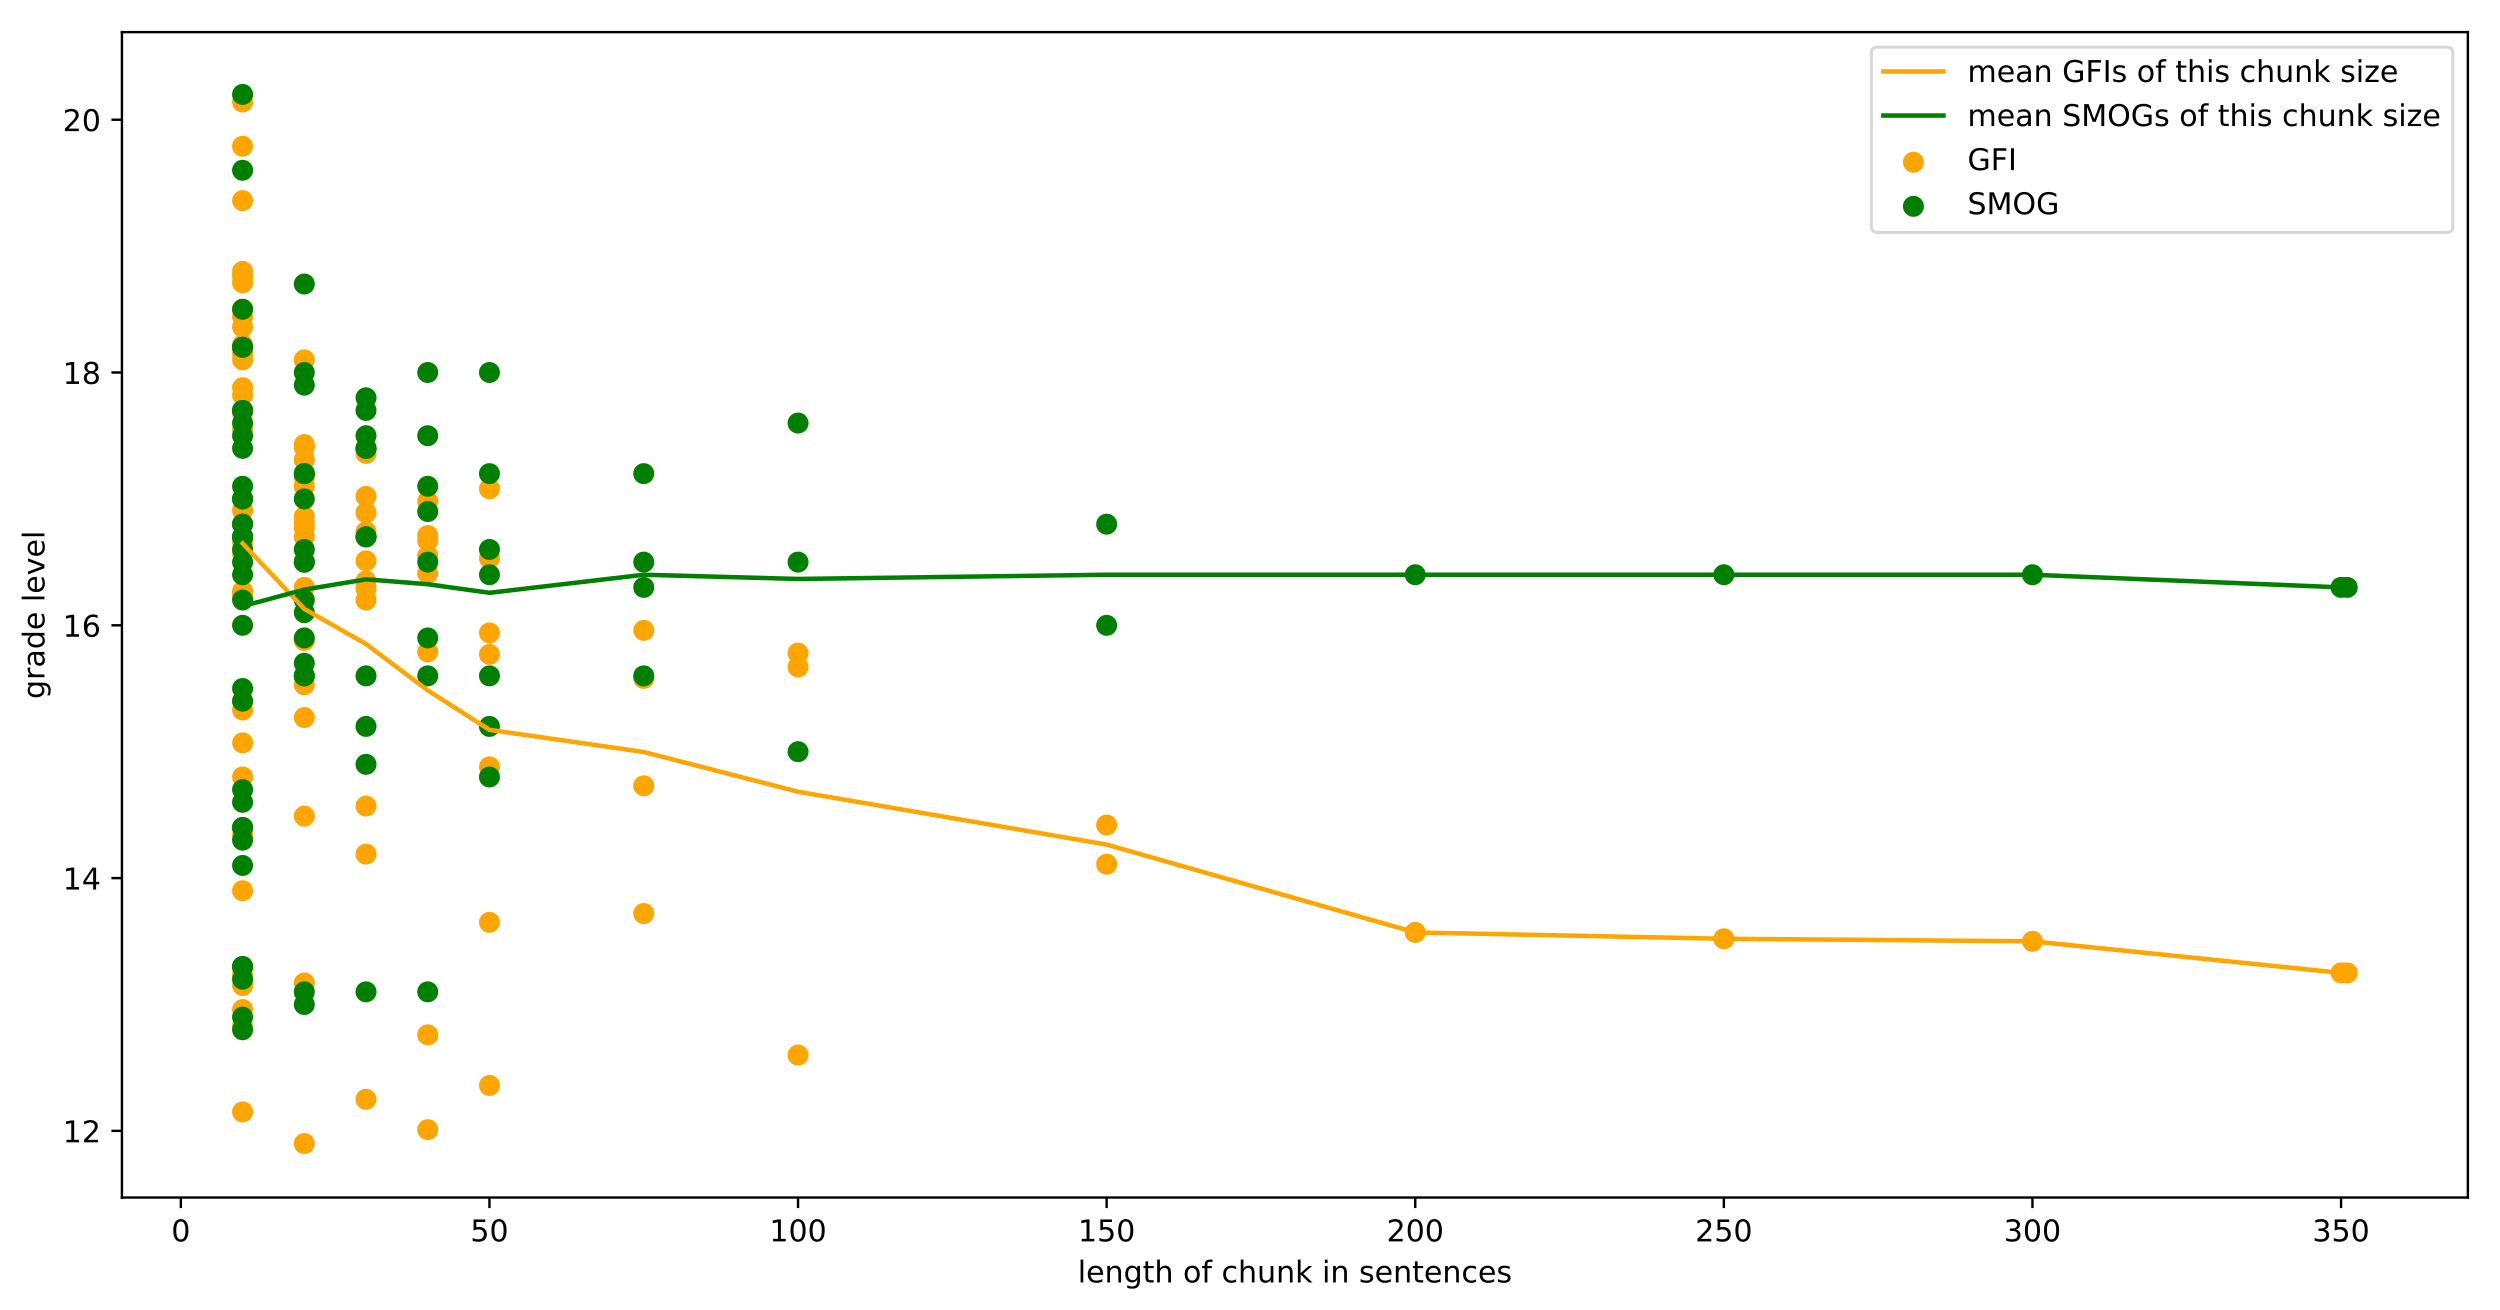 <?xml version="1.0" encoding="utf-8" standalone="no"?>
<!DOCTYPE svg PUBLIC "-//W3C//DTD SVG 1.1//EN"
  "http://www.w3.org/Graphics/SVG/1.1/DTD/svg11.dtd">
<!-- Created with matplotlib (https://matplotlib.org/) -->
<svg height="436.336pt" version="1.1" viewBox="0 0 832.503 436.336" width="832.503pt" xmlns="http://www.w3.org/2000/svg" xmlns:xlink="http://www.w3.org/1999/xlink">
 <defs>
  <style type="text/css">
*{stroke-linecap:butt;stroke-linejoin:round;}
  </style>
 </defs>
 <g id="figure_1">
  <g id="patch_1">
   <path d="M 0 436.336 
L 832.503 436.336 
L 832.503 0 
L 0 0 
z
" style="fill:#ffffff;"/>
  </g>
  <g id="axes_1">
   <g id="patch_2">
    <path d="M 40.603 398.78 
L 821.803 398.78 
L 821.803 10.7 
L 40.603 10.7 
z
" style="fill:#ffffff;"/>
   </g>
   <g id="PathCollection_1">
    <defs>
     <path d="M 0 3 
C 0.796 3 1.559 2.684 2.121 2.121 
C 2.684 1.559 3 0.796 3 0 
C 3 -0.796 2.684 -1.559 2.121 -2.121 
C 1.559 -2.684 0.796 -3 0 -3 
C -0.796 -3 -1.559 -2.684 -2.121 -2.121 
C -2.684 -1.559 -3 -0.796 -3 0 
C -3 0.796 -2.684 1.559 -2.121 2.121 
C -1.559 2.684 -0.796 3 0 3 
z
" id="m50e2c8cd8c" style="stroke:#ffa500;"/>
    </defs>
    <g clip-path="url(#p52bac47826)">
     <use style="fill:#ffa500;stroke:#ffa500;" x="781.631" xlink:href="#m50e2c8cd8c" y="323.975"/>
     <use style="fill:#ffa500;stroke:#ffa500;" x="779.576" xlink:href="#m50e2c8cd8c" y="323.975"/>
     <use style="fill:#ffa500;stroke:#ffa500;" x="676.811" xlink:href="#m50e2c8cd8c" y="313.453"/>
     <use style="fill:#ffa500;stroke:#ffa500;" x="574.046" xlink:href="#m50e2c8cd8c" y="312.611"/>
     <use style="fill:#ffa500;stroke:#ffa500;" x="471.281" xlink:href="#m50e2c8cd8c" y="310.506"/>
     <use style="fill:#ffa500;stroke:#ffa500;" x="368.517" xlink:href="#m50e2c8cd8c" y="274.729"/>
     <use style="fill:#ffa500;stroke:#ffa500;" x="368.517" xlink:href="#m50e2c8cd8c" y="287.777"/>
     <use style="fill:#ffa500;stroke:#ffa500;" x="265.752" xlink:href="#m50e2c8cd8c" y="222.115"/>
     <use style="fill:#ffa500;stroke:#ffa500;" x="265.752" xlink:href="#m50e2c8cd8c" y="351.335"/>
     <use style="fill:#ffa500;stroke:#ffa500;" x="265.752" xlink:href="#m50e2c8cd8c" y="217.485"/>
     <use style="fill:#ffa500;stroke:#ffa500;" x="214.37" xlink:href="#m50e2c8cd8c" y="225.903"/>
     <use style="fill:#ffa500;stroke:#ffa500;" x="214.37" xlink:href="#m50e2c8cd8c" y="261.681"/>
     <use style="fill:#ffa500;stroke:#ffa500;" x="214.37" xlink:href="#m50e2c8cd8c" y="304.193"/>
     <use style="fill:#ffa500;stroke:#ffa500;" x="214.37" xlink:href="#m50e2c8cd8c" y="209.909"/>
     <use style="fill:#ffa500;stroke:#ffa500;" x="162.987" xlink:href="#m50e2c8cd8c" y="217.906"/>
     <use style="fill:#ffa500;stroke:#ffa500;" x="162.987" xlink:href="#m50e2c8cd8c" y="162.767"/>
     <use style="fill:#ffa500;stroke:#ffa500;" x="162.987" xlink:href="#m50e2c8cd8c" y="307.139"/>
     <use style="fill:#ffa500;stroke:#ffa500;" x="162.987" xlink:href="#m50e2c8cd8c" y="361.436"/>
     <use style="fill:#ffa500;stroke:#ffa500;" x="162.987" xlink:href="#m50e2c8cd8c" y="210.751"/>
     <use style="fill:#ffa500;stroke:#ffa500;" x="162.987" xlink:href="#m50e2c8cd8c" y="185.917"/>
     <use style="fill:#ffa500;stroke:#ffa500;" x="162.987" xlink:href="#m50e2c8cd8c" y="255.367"/>
     <use style="fill:#ffa500;stroke:#ffa500;" x="142.434" xlink:href="#m50e2c8cd8c" y="190.968"/>
     <use style="fill:#ffa500;stroke:#ffa500;" x="142.434" xlink:href="#m50e2c8cd8c" y="166.976"/>
     <use style="fill:#ffa500;stroke:#ffa500;" x="142.434" xlink:href="#m50e2c8cd8c" y="217.064"/>
     <use style="fill:#ffa500;stroke:#ffa500;" x="142.434" xlink:href="#m50e2c8cd8c" y="376.168"/>
     <use style="fill:#ffa500;stroke:#ffa500;" x="142.434" xlink:href="#m50e2c8cd8c" y="344.6"/>
     <use style="fill:#ffa500;stroke:#ffa500;" x="142.434" xlink:href="#m50e2c8cd8c" y="185.075"/>
     <use style="fill:#ffa500;stroke:#ffa500;" x="142.434" xlink:href="#m50e2c8cd8c" y="178.34"/>
     <use style="fill:#ffa500;stroke:#ffa500;" x="142.434" xlink:href="#m50e2c8cd8c" y="180.024"/>
     <use style="fill:#ffa500;stroke:#ffa500;" x="121.881" xlink:href="#m50e2c8cd8c" y="177.078"/>
     <use style="fill:#ffa500;stroke:#ffa500;" x="121.881" xlink:href="#m50e2c8cd8c" y="193.493"/>
     <use style="fill:#ffa500;stroke:#ffa500;" x="121.881" xlink:href="#m50e2c8cd8c" y="170.764"/>
     <use style="fill:#ffa500;stroke:#ffa500;" x="121.881" xlink:href="#m50e2c8cd8c" y="196.019"/>
     <use style="fill:#ffa500;stroke:#ffa500;" x="121.881" xlink:href="#m50e2c8cd8c" y="366.066"/>
     <use style="fill:#ffa500;stroke:#ffa500;" x="121.881" xlink:href="#m50e2c8cd8c" y="284.41"/>
     <use style="fill:#ffa500;stroke:#ffa500;" x="121.881" xlink:href="#m50e2c8cd8c" y="268.415"/>
     <use style="fill:#ffa500;stroke:#ffa500;" x="121.881" xlink:href="#m50e2c8cd8c" y="150.981"/>
     <use style="fill:#ffa500;stroke:#ffa500;" x="121.881" xlink:href="#m50e2c8cd8c" y="199.807"/>
     <use style="fill:#ffa500;stroke:#ffa500;" x="121.881" xlink:href="#m50e2c8cd8c" y="165.292"/>
     <use style="fill:#ffa500;stroke:#ffa500;" x="121.881" xlink:href="#m50e2c8cd8c" y="186.759"/>
     <use style="fill:#ffa500;stroke:#ffa500;" x="101.328" xlink:href="#m50e2c8cd8c" y="172.027"/>
     <use style="fill:#ffa500;stroke:#ffa500;" x="101.328" xlink:href="#m50e2c8cd8c" y="158.979"/>
     <use style="fill:#ffa500;stroke:#ffa500;" x="101.328" xlink:href="#m50e2c8cd8c" y="174.131"/>
     <use style="fill:#ffa500;stroke:#ffa500;" x="101.328" xlink:href="#m50e2c8cd8c" y="119.834"/>
     <use style="fill:#ffa500;stroke:#ffa500;" x="101.328" xlink:href="#m50e2c8cd8c" y="148.877"/>
     <use style="fill:#ffa500;stroke:#ffa500;" x="101.328" xlink:href="#m50e2c8cd8c" y="228.008"/>
     <use style="fill:#ffa500;stroke:#ffa500;" x="101.328" xlink:href="#m50e2c8cd8c" y="380.798"/>
     <use style="fill:#ffa500;stroke:#ffa500;" x="101.328" xlink:href="#m50e2c8cd8c" y="327.343"/>
     <use style="fill:#ffa500;stroke:#ffa500;" x="101.328" xlink:href="#m50e2c8cd8c" y="238.952"/>
     <use style="fill:#ffa500;stroke:#ffa500;" x="101.328" xlink:href="#m50e2c8cd8c" y="271.783"/>
     <use style="fill:#ffa500;stroke:#ffa500;" x="101.328" xlink:href="#m50e2c8cd8c" y="195.598"/>
     <use style="fill:#ffa500;stroke:#ffa500;" x="101.328" xlink:href="#m50e2c8cd8c" y="148.035"/>
     <use style="fill:#ffa500;stroke:#ffa500;" x="101.328" xlink:href="#m50e2c8cd8c" y="175.815"/>
     <use style="fill:#ffa500;stroke:#ffa500;" x="101.328" xlink:href="#m50e2c8cd8c" y="153.086"/>
     <use style="fill:#ffa500;stroke:#ffa500;" x="101.328" xlink:href="#m50e2c8cd8c" y="161.925"/>
     <use style="fill:#ffa500;stroke:#ffa500;" x="101.328" xlink:href="#m50e2c8cd8c" y="178.761"/>
     <use style="fill:#ffa500;stroke:#ffa500;" x="101.328" xlink:href="#m50e2c8cd8c" y="213.276"/>
     <use style="fill:#ffa500;stroke:#ffa500;" x="80.775" xlink:href="#m50e2c8cd8c" y="114.783"/>
     <use style="fill:#ffa500;stroke:#ffa500;" x="80.775" xlink:href="#m50e2c8cd8c" y="105.523"/>
     <use style="fill:#ffa500;stroke:#ffa500;" x="80.775" xlink:href="#m50e2c8cd8c" y="102.998"/>
     <use style="fill:#ffa500;stroke:#ffa500;" x="80.775" xlink:href="#m50e2c8cd8c" y="137.512"/>
     <use style="fill:#ffa500;stroke:#ffa500;" x="80.775" xlink:href="#m50e2c8cd8c" y="179.603"/>
     <use style="fill:#ffa500;stroke:#ffa500;" x="80.775" xlink:href="#m50e2c8cd8c" y="119.834"/>
     <use style="fill:#ffa500;stroke:#ffa500;" x="80.775" xlink:href="#m50e2c8cd8c" y="137.091"/>
     <use style="fill:#ffa500;stroke:#ffa500;" x="80.775" xlink:href="#m50e2c8cd8c" y="48.7"/>
     <use style="fill:#ffa500;stroke:#ffa500;" x="80.775" xlink:href="#m50e2c8cd8c" y="247.37"/>
     <use style="fill:#ffa500;stroke:#ffa500;" x="80.775" xlink:href="#m50e2c8cd8c" y="33.968"/>
     <use style="fill:#ffa500;stroke:#ffa500;" x="80.775" xlink:href="#m50e2c8cd8c" y="180.445"/>
     <use style="fill:#ffa500;stroke:#ffa500;" x="80.775" xlink:href="#m50e2c8cd8c" y="198.544"/>
     <use style="fill:#ffa500;stroke:#ffa500;" x="80.775" xlink:href="#m50e2c8cd8c" y="370.276"/>
     <use style="fill:#ffa500;stroke:#ffa500;" x="80.775" xlink:href="#m50e2c8cd8c" y="341.654"/>
     <use style="fill:#ffa500;stroke:#ffa500;" x="80.775" xlink:href="#m50e2c8cd8c" y="278.096"/>
     <use style="fill:#ffa500;stroke:#ffa500;" x="80.775" xlink:href="#m50e2c8cd8c" y="328.185"/>
     <use style="fill:#ffa500;stroke:#ffa500;" x="80.775" xlink:href="#m50e2c8cd8c" y="336.182"/>
     <use style="fill:#ffa500;stroke:#ffa500;" x="80.775" xlink:href="#m50e2c8cd8c" y="66.799"/>
     <use style="fill:#ffa500;stroke:#ffa500;" x="80.775" xlink:href="#m50e2c8cd8c" y="296.616"/>
     <use style="fill:#ffa500;stroke:#ffa500;" x="80.775" xlink:href="#m50e2c8cd8c" y="131.619"/>
     <use style="fill:#ffa500;stroke:#ffa500;" x="80.775" xlink:href="#m50e2c8cd8c" y="236.426"/>
     <use style="fill:#ffa500;stroke:#ffa500;" x="80.775" xlink:href="#m50e2c8cd8c" y="117.729"/>
     <use style="fill:#ffa500;stroke:#ffa500;" x="80.775" xlink:href="#m50e2c8cd8c" y="92.054"/>
     <use style="fill:#ffa500;stroke:#ffa500;" x="80.775" xlink:href="#m50e2c8cd8c" y="142.984"/>
     <use style="fill:#ffa500;stroke:#ffa500;" x="80.775" xlink:href="#m50e2c8cd8c" y="233.48"/>
     <use style="fill:#ffa500;stroke:#ffa500;" x="80.775" xlink:href="#m50e2c8cd8c" y="90.37"/>
     <use style="fill:#ffa500;stroke:#ffa500;" x="80.775" xlink:href="#m50e2c8cd8c" y="184.233"/>
     <use style="fill:#ffa500;stroke:#ffa500;" x="80.775" xlink:href="#m50e2c8cd8c" y="94.158"/>
     <use style="fill:#ffa500;stroke:#ffa500;" x="80.775" xlink:href="#m50e2c8cd8c" y="108.89"/>
     <use style="fill:#ffa500;stroke:#ffa500;" x="80.775" xlink:href="#m50e2c8cd8c" y="197.702"/>
     <use style="fill:#ffa500;stroke:#ffa500;" x="80.775" xlink:href="#m50e2c8cd8c" y="196.861"/>
     <use style="fill:#ffa500;stroke:#ffa500;" x="80.775" xlink:href="#m50e2c8cd8c" y="169.922"/>
     <use style="fill:#ffa500;stroke:#ffa500;" x="80.775" xlink:href="#m50e2c8cd8c" y="129.094"/>
     <use style="fill:#ffa500;stroke:#ffa500;" x="80.775" xlink:href="#m50e2c8cd8c" y="258.734"/>
     <use style="fill:#ffa500;stroke:#ffa500;" x="80.775" xlink:href="#m50e2c8cd8c" y="324.396"/>
    </g>
   </g>
   <g id="PathCollection_2">
    <defs>
     <path d="M 0 3 
C 0.796 3 1.559 2.684 2.121 2.121 
C 2.684 1.559 3 0.796 3 0 
C 3 -0.796 2.684 -1.559 2.121 -2.121 
C 1.559 -2.684 0.796 -3 0 -3 
C -0.796 -3 -1.559 -2.684 -2.121 -2.121 
C -2.684 -1.559 -3 -0.796 -3 0 
C -3 0.796 -2.684 1.559 -2.121 2.121 
C -1.559 2.684 -0.796 3 0 3 
z
" id="m36d38529ce" style="stroke:#008000;"/>
    </defs>
    <g clip-path="url(#p52bac47826)">
     <use style="fill:#008000;stroke:#008000;" x="781.631" xlink:href="#m36d38529ce" y="195.598"/>
     <use style="fill:#008000;stroke:#008000;" x="779.576" xlink:href="#m36d38529ce" y="195.598"/>
     <use style="fill:#008000;stroke:#008000;" x="676.811" xlink:href="#m36d38529ce" y="191.389"/>
     <use style="fill:#008000;stroke:#008000;" x="574.046" xlink:href="#m36d38529ce" y="191.389"/>
     <use style="fill:#008000;stroke:#008000;" x="471.281" xlink:href="#m36d38529ce" y="191.389"/>
     <use style="fill:#008000;stroke:#008000;" x="368.517" xlink:href="#m36d38529ce" y="174.552"/>
     <use style="fill:#008000;stroke:#008000;" x="368.517" xlink:href="#m36d38529ce" y="208.225"/>
     <use style="fill:#008000;stroke:#008000;" x="265.752" xlink:href="#m36d38529ce" y="140.879"/>
     <use style="fill:#008000;stroke:#008000;" x="265.752" xlink:href="#m36d38529ce" y="250.316"/>
     <use style="fill:#008000;stroke:#008000;" x="265.752" xlink:href="#m36d38529ce" y="187.18"/>
     <use style="fill:#008000;stroke:#008000;" x="214.37" xlink:href="#m36d38529ce" y="157.716"/>
     <use style="fill:#008000;stroke:#008000;" x="214.37" xlink:href="#m36d38529ce" y="195.598"/>
     <use style="fill:#008000;stroke:#008000;" x="214.37" xlink:href="#m36d38529ce" y="225.062"/>
     <use style="fill:#008000;stroke:#008000;" x="214.37" xlink:href="#m36d38529ce" y="187.18"/>
     <use style="fill:#008000;stroke:#008000;" x="162.987" xlink:href="#m36d38529ce" y="157.716"/>
     <use style="fill:#008000;stroke:#008000;" x="162.987" xlink:href="#m36d38529ce" y="124.043"/>
     <use style="fill:#008000;stroke:#008000;" x="162.987" xlink:href="#m36d38529ce" y="258.734"/>
     <use style="fill:#008000;stroke:#008000;" x="162.987" xlink:href="#m36d38529ce" y="241.898"/>
     <use style="fill:#008000;stroke:#008000;" x="162.987" xlink:href="#m36d38529ce" y="182.971"/>
     <use style="fill:#008000;stroke:#008000;" x="162.987" xlink:href="#m36d38529ce" y="191.389"/>
     <use style="fill:#008000;stroke:#008000;" x="162.987" xlink:href="#m36d38529ce" y="225.062"/>
     <use style="fill:#008000;stroke:#008000;" x="142.434" xlink:href="#m36d38529ce" y="145.089"/>
     <use style="fill:#008000;stroke:#008000;" x="142.434" xlink:href="#m36d38529ce" y="124.043"/>
     <use style="fill:#008000;stroke:#008000;" x="142.434" xlink:href="#m36d38529ce" y="170.343"/>
     <use style="fill:#008000;stroke:#008000;" x="142.434" xlink:href="#m36d38529ce" y="330.289"/>
     <use style="fill:#008000;stroke:#008000;" x="142.434" xlink:href="#m36d38529ce" y="225.062"/>
     <use style="fill:#008000;stroke:#008000;" x="142.434" xlink:href="#m36d38529ce" y="161.925"/>
     <use style="fill:#008000;stroke:#008000;" x="142.434" xlink:href="#m36d38529ce" y="212.434"/>
     <use style="fill:#008000;stroke:#008000;" x="142.434" xlink:href="#m36d38529ce" y="187.18"/>
     <use style="fill:#008000;stroke:#008000;" x="121.881" xlink:href="#m36d38529ce" y="149.298"/>
     <use style="fill:#008000;stroke:#008000;" x="121.881" xlink:href="#m36d38529ce" y="149.298"/>
     <use style="fill:#008000;stroke:#008000;" x="121.881" xlink:href="#m36d38529ce" y="145.089"/>
     <use style="fill:#008000;stroke:#008000;" x="121.881" xlink:href="#m36d38529ce" y="136.67"/>
     <use style="fill:#008000;stroke:#008000;" x="121.881" xlink:href="#m36d38529ce" y="330.289"/>
     <use style="fill:#008000;stroke:#008000;" x="121.881" xlink:href="#m36d38529ce" y="254.525"/>
     <use style="fill:#008000;stroke:#008000;" x="121.881" xlink:href="#m36d38529ce" y="241.898"/>
     <use style="fill:#008000;stroke:#008000;" x="121.881" xlink:href="#m36d38529ce" y="132.461"/>
     <use style="fill:#008000;stroke:#008000;" x="121.881" xlink:href="#m36d38529ce" y="225.062"/>
     <use style="fill:#008000;stroke:#008000;" x="121.881" xlink:href="#m36d38529ce" y="178.761"/>
     <use style="fill:#008000;stroke:#008000;" x="121.881" xlink:href="#m36d38529ce" y="178.761"/>
     <use style="fill:#008000;stroke:#008000;" x="101.328" xlink:href="#m36d38529ce" y="166.134"/>
     <use style="fill:#008000;stroke:#008000;" x="101.328" xlink:href="#m36d38529ce" y="124.043"/>
     <use style="fill:#008000;stroke:#008000;" x="101.328" xlink:href="#m36d38529ce" y="157.716"/>
     <use style="fill:#008000;stroke:#008000;" x="101.328" xlink:href="#m36d38529ce" y="94.579"/>
     <use style="fill:#008000;stroke:#008000;" x="101.328" xlink:href="#m36d38529ce" y="157.716"/>
     <use style="fill:#008000;stroke:#008000;" x="101.328" xlink:href="#m36d38529ce" y="182.971"/>
     <use style="fill:#008000;stroke:#008000;" x="101.328" xlink:href="#m36d38529ce" y="334.498"/>
     <use style="fill:#008000;stroke:#008000;" x="101.328" xlink:href="#m36d38529ce" y="330.289"/>
     <use style="fill:#008000;stroke:#008000;" x="101.328" xlink:href="#m36d38529ce" y="220.852"/>
     <use style="fill:#008000;stroke:#008000;" x="101.328" xlink:href="#m36d38529ce" y="225.062"/>
     <use style="fill:#008000;stroke:#008000;" x="101.328" xlink:href="#m36d38529ce" y="204.016"/>
     <use style="fill:#008000;stroke:#008000;" x="101.328" xlink:href="#m36d38529ce" y="128.252"/>
     <use style="fill:#008000;stroke:#008000;" x="101.328" xlink:href="#m36d38529ce" y="225.062"/>
     <use style="fill:#008000;stroke:#008000;" x="101.328" xlink:href="#m36d38529ce" y="199.807"/>
     <use style="fill:#008000;stroke:#008000;" x="101.328" xlink:href="#m36d38529ce" y="187.18"/>
     <use style="fill:#008000;stroke:#008000;" x="101.328" xlink:href="#m36d38529ce" y="187.18"/>
     <use style="fill:#008000;stroke:#008000;" x="101.328" xlink:href="#m36d38529ce" y="212.434"/>
     <use style="fill:#008000;stroke:#008000;" x="80.775" xlink:href="#m36d38529ce" y="140.879"/>
     <use style="fill:#008000;stroke:#008000;" x="80.775" xlink:href="#m36d38529ce" y="191.389"/>
     <use style="fill:#008000;stroke:#008000;" x="80.775" xlink:href="#m36d38529ce" y="115.625"/>
     <use style="fill:#008000;stroke:#008000;" x="80.775" xlink:href="#m36d38529ce" y="136.67"/>
     <use style="fill:#008000;stroke:#008000;" x="80.775" xlink:href="#m36d38529ce" y="208.225"/>
     <use style="fill:#008000;stroke:#008000;" x="80.775" xlink:href="#m36d38529ce" y="115.625"/>
     <use style="fill:#008000;stroke:#008000;" x="80.775" xlink:href="#m36d38529ce" y="161.925"/>
     <use style="fill:#008000;stroke:#008000;" x="80.775" xlink:href="#m36d38529ce" y="31.443"/>
     <use style="fill:#008000;stroke:#008000;" x="80.775" xlink:href="#m36d38529ce" y="267.153"/>
     <use style="fill:#008000;stroke:#008000;" x="80.775" xlink:href="#m36d38529ce" y="56.697"/>
     <use style="fill:#008000;stroke:#008000;" x="80.775" xlink:href="#m36d38529ce" y="174.552"/>
     <use style="fill:#008000;stroke:#008000;" x="80.775" xlink:href="#m36d38529ce" y="187.18"/>
     <use style="fill:#008000;stroke:#008000;" x="80.775" xlink:href="#m36d38529ce" y="342.916"/>
     <use style="fill:#008000;stroke:#008000;" x="80.775" xlink:href="#m36d38529ce" y="326.08"/>
     <use style="fill:#008000;stroke:#008000;" x="80.775" xlink:href="#m36d38529ce" y="321.871"/>
     <use style="fill:#008000;stroke:#008000;" x="80.775" xlink:href="#m36d38529ce" y="338.707"/>
     <use style="fill:#008000;stroke:#008000;" x="80.775" xlink:href="#m36d38529ce" y="279.78"/>
     <use style="fill:#008000;stroke:#008000;" x="80.775" xlink:href="#m36d38529ce" y="145.089"/>
     <use style="fill:#008000;stroke:#008000;" x="80.775" xlink:href="#m36d38529ce" y="275.571"/>
     <use style="fill:#008000;stroke:#008000;" x="80.775" xlink:href="#m36d38529ce" y="178.761"/>
     <use style="fill:#008000;stroke:#008000;" x="80.775" xlink:href="#m36d38529ce" y="288.198"/>
     <use style="fill:#008000;stroke:#008000;" x="80.775" xlink:href="#m36d38529ce" y="136.67"/>
     <use style="fill:#008000;stroke:#008000;" x="80.775" xlink:href="#m36d38529ce" y="102.998"/>
     <use style="fill:#008000;stroke:#008000;" x="80.775" xlink:href="#m36d38529ce" y="149.298"/>
     <use style="fill:#008000;stroke:#008000;" x="80.775" xlink:href="#m36d38529ce" y="275.571"/>
     <use style="fill:#008000;stroke:#008000;" x="80.775" xlink:href="#m36d38529ce" y="178.761"/>
     <use style="fill:#008000;stroke:#008000;" x="80.775" xlink:href="#m36d38529ce" y="229.271"/>
     <use style="fill:#008000;stroke:#008000;" x="80.775" xlink:href="#m36d38529ce" y="166.134"/>
     <use style="fill:#008000;stroke:#008000;" x="80.775" xlink:href="#m36d38529ce" y="174.552"/>
     <use style="fill:#008000;stroke:#008000;" x="80.775" xlink:href="#m36d38529ce" y="199.807"/>
     <use style="fill:#008000;stroke:#008000;" x="80.775" xlink:href="#m36d38529ce" y="233.48"/>
     <use style="fill:#008000;stroke:#008000;" x="80.775" xlink:href="#m36d38529ce" y="182.971"/>
     <use style="fill:#008000;stroke:#008000;" x="80.775" xlink:href="#m36d38529ce" y="166.134"/>
     <use style="fill:#008000;stroke:#008000;" x="80.775" xlink:href="#m36d38529ce" y="262.943"/>
     <use style="fill:#008000;stroke:#008000;" x="80.775" xlink:href="#m36d38529ce" y="321.871"/>
    </g>
   </g>
   <g id="matplotlib.axis_1">
    <g id="xtick_1">
     <g id="line2d_1">
      <defs>
       <path d="M 0 0 
L 0 3.5 
" id="ma10f3cdcc9" style="stroke:#000000;stroke-width:0.8;"/>
      </defs>
      <g>
       <use style="stroke:#000000;stroke-width:0.8;" x="60.222" xlink:href="#ma10f3cdcc9" y="398.78"/>
      </g>
     </g>
     <g id="text_1">
      <!-- 0 -->
      <defs>
       <path d="M 31.781 66.406 
Q 24.172 66.406 20.328 58.906 
Q 16.5 51.422 16.5 36.375 
Q 16.5 21.391 20.328 13.891 
Q 24.172 6.391 31.781 6.391 
Q 39.453 6.391 43.281 13.891 
Q 47.125 21.391 47.125 36.375 
Q 47.125 51.422 43.281 58.906 
Q 39.453 66.406 31.781 66.406 
z
M 31.781 74.219 
Q 44.047 74.219 50.516 64.516 
Q 56.984 54.828 56.984 36.375 
Q 56.984 17.969 50.516 8.266 
Q 44.047 -1.422 31.781 -1.422 
Q 19.531 -1.422 13.062 8.266 
Q 6.594 17.969 6.594 36.375 
Q 6.594 54.828 13.062 64.516 
Q 19.531 74.219 31.781 74.219 
z
" id="DejaVuSans-48"/>
      </defs>
      <g transform="translate(57.041 413.378)scale(0.1 -0.1)">
       <use xlink:href="#DejaVuSans-48"/>
      </g>
     </g>
    </g>
    <g id="xtick_2">
     <g id="line2d_2">
      <g>
       <use style="stroke:#000000;stroke-width:0.8;" x="162.987" xlink:href="#ma10f3cdcc9" y="398.78"/>
      </g>
     </g>
     <g id="text_2">
      <!-- 50 -->
      <defs>
       <path d="M 10.797 72.906 
L 49.516 72.906 
L 49.516 64.594 
L 19.828 64.594 
L 19.828 46.734 
Q 21.969 47.469 24.109 47.828 
Q 26.266 48.188 28.422 48.188 
Q 40.625 48.188 47.75 41.5 
Q 54.891 34.812 54.891 23.391 
Q 54.891 11.625 47.562 5.094 
Q 40.234 -1.422 26.906 -1.422 
Q 22.312 -1.422 17.547 -0.641 
Q 12.797 0.141 7.719 1.703 
L 7.719 11.625 
Q 12.109 9.234 16.797 8.062 
Q 21.484 6.891 26.703 6.891 
Q 35.156 6.891 40.078 11.328 
Q 45.016 15.766 45.016 23.391 
Q 45.016 31 40.078 35.438 
Q 35.156 39.891 26.703 39.891 
Q 22.75 39.891 18.812 39.016 
Q 14.891 38.141 10.797 36.281 
z
" id="DejaVuSans-53"/>
      </defs>
      <g transform="translate(156.625 413.378)scale(0.1 -0.1)">
       <use xlink:href="#DejaVuSans-53"/>
       <use x="63.623" xlink:href="#DejaVuSans-48"/>
      </g>
     </g>
    </g>
    <g id="xtick_3">
     <g id="line2d_3">
      <g>
       <use style="stroke:#000000;stroke-width:0.8;" x="265.752" xlink:href="#ma10f3cdcc9" y="398.78"/>
      </g>
     </g>
     <g id="text_3">
      <!-- 100 -->
      <defs>
       <path d="M 12.406 8.297 
L 28.516 8.297 
L 28.516 63.922 
L 10.984 60.406 
L 10.984 69.391 
L 28.422 72.906 
L 38.281 72.906 
L 38.281 8.297 
L 54.391 8.297 
L 54.391 0 
L 12.406 0 
z
" id="DejaVuSans-49"/>
      </defs>
      <g transform="translate(256.208 413.378)scale(0.1 -0.1)">
       <use xlink:href="#DejaVuSans-49"/>
       <use x="63.623" xlink:href="#DejaVuSans-48"/>
       <use x="127.246" xlink:href="#DejaVuSans-48"/>
      </g>
     </g>
    </g>
    <g id="xtick_4">
     <g id="line2d_4">
      <g>
       <use style="stroke:#000000;stroke-width:0.8;" x="368.517" xlink:href="#ma10f3cdcc9" y="398.78"/>
      </g>
     </g>
     <g id="text_4">
      <!-- 150 -->
      <g transform="translate(358.973 413.378)scale(0.1 -0.1)">
       <use xlink:href="#DejaVuSans-49"/>
       <use x="63.623" xlink:href="#DejaVuSans-53"/>
       <use x="127.246" xlink:href="#DejaVuSans-48"/>
      </g>
     </g>
    </g>
    <g id="xtick_5">
     <g id="line2d_5">
      <g>
       <use style="stroke:#000000;stroke-width:0.8;" x="471.281" xlink:href="#ma10f3cdcc9" y="398.78"/>
      </g>
     </g>
     <g id="text_5">
      <!-- 200 -->
      <defs>
       <path d="M 19.188 8.297 
L 53.609 8.297 
L 53.609 0 
L 7.328 0 
L 7.328 8.297 
Q 12.938 14.109 22.625 23.891 
Q 32.328 33.688 34.812 36.531 
Q 39.547 41.844 41.422 45.531 
Q 43.312 49.219 43.312 52.781 
Q 43.312 58.594 39.234 62.25 
Q 35.156 65.922 28.609 65.922 
Q 23.969 65.922 18.812 64.312 
Q 13.672 62.703 7.812 59.422 
L 7.812 69.391 
Q 13.766 71.781 18.938 73 
Q 24.125 74.219 28.422 74.219 
Q 39.75 74.219 46.484 68.547 
Q 53.219 62.891 53.219 53.422 
Q 53.219 48.922 51.531 44.891 
Q 49.859 40.875 45.406 35.406 
Q 44.188 33.984 37.641 27.219 
Q 31.109 20.453 19.188 8.297 
z
" id="DejaVuSans-50"/>
      </defs>
      <g transform="translate(461.738 413.378)scale(0.1 -0.1)">
       <use xlink:href="#DejaVuSans-50"/>
       <use x="63.623" xlink:href="#DejaVuSans-48"/>
       <use x="127.246" xlink:href="#DejaVuSans-48"/>
      </g>
     </g>
    </g>
    <g id="xtick_6">
     <g id="line2d_6">
      <g>
       <use style="stroke:#000000;stroke-width:0.8;" x="574.046" xlink:href="#ma10f3cdcc9" y="398.78"/>
      </g>
     </g>
     <g id="text_6">
      <!-- 250 -->
      <g transform="translate(564.502 413.378)scale(0.1 -0.1)">
       <use xlink:href="#DejaVuSans-50"/>
       <use x="63.623" xlink:href="#DejaVuSans-53"/>
       <use x="127.246" xlink:href="#DejaVuSans-48"/>
      </g>
     </g>
    </g>
    <g id="xtick_7">
     <g id="line2d_7">
      <g>
       <use style="stroke:#000000;stroke-width:0.8;" x="676.811" xlink:href="#ma10f3cdcc9" y="398.78"/>
      </g>
     </g>
     <g id="text_7">
      <!-- 300 -->
      <defs>
       <path d="M 40.578 39.312 
Q 47.656 37.797 51.625 33 
Q 55.609 28.219 55.609 21.188 
Q 55.609 10.406 48.188 4.484 
Q 40.766 -1.422 27.094 -1.422 
Q 22.516 -1.422 17.656 -0.516 
Q 12.797 0.391 7.625 2.203 
L 7.625 11.719 
Q 11.719 9.328 16.594 8.109 
Q 21.484 6.891 26.812 6.891 
Q 36.078 6.891 40.938 10.547 
Q 45.797 14.203 45.797 21.188 
Q 45.797 27.641 41.281 31.266 
Q 36.766 34.906 28.719 34.906 
L 20.219 34.906 
L 20.219 43.016 
L 29.109 43.016 
Q 36.375 43.016 40.234 45.922 
Q 44.094 48.828 44.094 54.297 
Q 44.094 59.906 40.109 62.906 
Q 36.141 65.922 28.719 65.922 
Q 24.656 65.922 20.016 65.031 
Q 15.375 64.156 9.812 62.312 
L 9.812 71.094 
Q 15.438 72.656 20.344 73.438 
Q 25.25 74.219 29.594 74.219 
Q 40.828 74.219 47.359 69.109 
Q 53.906 64.016 53.906 55.328 
Q 53.906 49.266 50.438 45.094 
Q 46.969 40.922 40.578 39.312 
z
" id="DejaVuSans-51"/>
      </defs>
      <g transform="translate(667.267 413.378)scale(0.1 -0.1)">
       <use xlink:href="#DejaVuSans-51"/>
       <use x="63.623" xlink:href="#DejaVuSans-48"/>
       <use x="127.246" xlink:href="#DejaVuSans-48"/>
      </g>
     </g>
    </g>
    <g id="xtick_8">
     <g id="line2d_8">
      <g>
       <use style="stroke:#000000;stroke-width:0.8;" x="779.576" xlink:href="#ma10f3cdcc9" y="398.78"/>
      </g>
     </g>
     <g id="text_8">
      <!-- 350 -->
      <g transform="translate(770.032 413.378)scale(0.1 -0.1)">
       <use xlink:href="#DejaVuSans-51"/>
       <use x="63.623" xlink:href="#DejaVuSans-53"/>
       <use x="127.246" xlink:href="#DejaVuSans-48"/>
      </g>
     </g>
    </g>
    <g id="text_9">
     <!-- length of chunk in sentences -->
     <defs>
      <path d="M 9.422 75.984 
L 18.406 75.984 
L 18.406 0 
L 9.422 0 
z
" id="DejaVuSans-108"/>
      <path d="M 56.203 29.594 
L 56.203 25.203 
L 14.891 25.203 
Q 15.484 15.922 20.484 11.062 
Q 25.484 6.203 34.422 6.203 
Q 39.594 6.203 44.453 7.469 
Q 49.312 8.734 54.109 11.281 
L 54.109 2.781 
Q 49.266 0.734 44.188 -0.344 
Q 39.109 -1.422 33.891 -1.422 
Q 20.797 -1.422 13.156 6.188 
Q 5.516 13.812 5.516 26.812 
Q 5.516 40.234 12.766 48.109 
Q 20.016 56 32.328 56 
Q 43.359 56 49.781 48.891 
Q 56.203 41.797 56.203 29.594 
z
M 47.219 32.234 
Q 47.125 39.594 43.094 43.984 
Q 39.062 48.391 32.422 48.391 
Q 24.906 48.391 20.391 44.141 
Q 15.875 39.891 15.188 32.172 
z
" id="DejaVuSans-101"/>
      <path d="M 54.891 33.016 
L 54.891 0 
L 45.906 0 
L 45.906 32.719 
Q 45.906 40.484 42.875 44.328 
Q 39.844 48.188 33.797 48.188 
Q 26.516 48.188 22.312 43.547 
Q 18.109 38.922 18.109 30.906 
L 18.109 0 
L 9.078 0 
L 9.078 54.688 
L 18.109 54.688 
L 18.109 46.188 
Q 21.344 51.125 25.703 53.562 
Q 30.078 56 35.797 56 
Q 45.219 56 50.047 50.172 
Q 54.891 44.344 54.891 33.016 
z
" id="DejaVuSans-110"/>
      <path d="M 45.406 27.984 
Q 45.406 37.75 41.375 43.109 
Q 37.359 48.484 30.078 48.484 
Q 22.859 48.484 18.828 43.109 
Q 14.797 37.75 14.797 27.984 
Q 14.797 18.266 18.828 12.891 
Q 22.859 7.516 30.078 7.516 
Q 37.359 7.516 41.375 12.891 
Q 45.406 18.266 45.406 27.984 
z
M 54.391 6.781 
Q 54.391 -7.172 48.188 -13.984 
Q 42 -20.797 29.203 -20.797 
Q 24.469 -20.797 20.266 -20.094 
Q 16.062 -19.391 12.109 -17.922 
L 12.109 -9.188 
Q 16.062 -11.328 19.922 -12.344 
Q 23.781 -13.375 27.781 -13.375 
Q 36.625 -13.375 41.016 -8.766 
Q 45.406 -4.156 45.406 5.172 
L 45.406 9.625 
Q 42.625 4.781 38.281 2.391 
Q 33.938 0 27.875 0 
Q 17.828 0 11.672 7.656 
Q 5.516 15.328 5.516 27.984 
Q 5.516 40.672 11.672 48.328 
Q 17.828 56 27.875 56 
Q 33.938 56 38.281 53.609 
Q 42.625 51.219 45.406 46.391 
L 45.406 54.688 
L 54.391 54.688 
z
" id="DejaVuSans-103"/>
      <path d="M 18.312 70.219 
L 18.312 54.688 
L 36.812 54.688 
L 36.812 47.703 
L 18.312 47.703 
L 18.312 18.016 
Q 18.312 11.328 20.141 9.422 
Q 21.969 7.516 27.594 7.516 
L 36.812 7.516 
L 36.812 0 
L 27.594 0 
Q 17.188 0 13.234 3.875 
Q 9.281 7.766 9.281 18.016 
L 9.281 47.703 
L 2.688 47.703 
L 2.688 54.688 
L 9.281 54.688 
L 9.281 70.219 
z
" id="DejaVuSans-116"/>
      <path d="M 54.891 33.016 
L 54.891 0 
L 45.906 0 
L 45.906 32.719 
Q 45.906 40.484 42.875 44.328 
Q 39.844 48.188 33.797 48.188 
Q 26.516 48.188 22.312 43.547 
Q 18.109 38.922 18.109 30.906 
L 18.109 0 
L 9.078 0 
L 9.078 75.984 
L 18.109 75.984 
L 18.109 46.188 
Q 21.344 51.125 25.703 53.562 
Q 30.078 56 35.797 56 
Q 45.219 56 50.047 50.172 
Q 54.891 44.344 54.891 33.016 
z
" id="DejaVuSans-104"/>
      <path id="DejaVuSans-32"/>
      <path d="M 30.609 48.391 
Q 23.391 48.391 19.188 42.75 
Q 14.984 37.109 14.984 27.297 
Q 14.984 17.484 19.156 11.844 
Q 23.344 6.203 30.609 6.203 
Q 37.797 6.203 41.984 11.859 
Q 46.188 17.531 46.188 27.297 
Q 46.188 37.016 41.984 42.703 
Q 37.797 48.391 30.609 48.391 
z
M 30.609 56 
Q 42.328 56 49.016 48.375 
Q 55.719 40.766 55.719 27.297 
Q 55.719 13.875 49.016 6.219 
Q 42.328 -1.422 30.609 -1.422 
Q 18.844 -1.422 12.172 6.219 
Q 5.516 13.875 5.516 27.297 
Q 5.516 40.766 12.172 48.375 
Q 18.844 56 30.609 56 
z
" id="DejaVuSans-111"/>
      <path d="M 37.109 75.984 
L 37.109 68.5 
L 28.516 68.5 
Q 23.688 68.5 21.797 66.547 
Q 19.922 64.594 19.922 59.516 
L 19.922 54.688 
L 34.719 54.688 
L 34.719 47.703 
L 19.922 47.703 
L 19.922 0 
L 10.891 0 
L 10.891 47.703 
L 2.297 47.703 
L 2.297 54.688 
L 10.891 54.688 
L 10.891 58.5 
Q 10.891 67.625 15.141 71.797 
Q 19.391 75.984 28.609 75.984 
z
" id="DejaVuSans-102"/>
      <path d="M 48.781 52.594 
L 48.781 44.188 
Q 44.969 46.297 41.141 47.344 
Q 37.312 48.391 33.406 48.391 
Q 24.656 48.391 19.812 42.844 
Q 14.984 37.312 14.984 27.297 
Q 14.984 17.281 19.812 11.734 
Q 24.656 6.203 33.406 6.203 
Q 37.312 6.203 41.141 7.25 
Q 44.969 8.297 48.781 10.406 
L 48.781 2.094 
Q 45.016 0.344 40.984 -0.531 
Q 36.969 -1.422 32.422 -1.422 
Q 20.062 -1.422 12.781 6.344 
Q 5.516 14.109 5.516 27.297 
Q 5.516 40.672 12.859 48.328 
Q 20.219 56 33.016 56 
Q 37.156 56 41.109 55.141 
Q 45.062 54.297 48.781 52.594 
z
" id="DejaVuSans-99"/>
      <path d="M 8.5 21.578 
L 8.5 54.688 
L 17.484 54.688 
L 17.484 21.922 
Q 17.484 14.156 20.5 10.266 
Q 23.531 6.391 29.594 6.391 
Q 36.859 6.391 41.078 11.031 
Q 45.312 15.672 45.312 23.688 
L 45.312 54.688 
L 54.297 54.688 
L 54.297 0 
L 45.312 0 
L 45.312 8.406 
Q 42.047 3.422 37.719 1 
Q 33.406 -1.422 27.688 -1.422 
Q 18.266 -1.422 13.375 4.438 
Q 8.5 10.297 8.5 21.578 
z
M 31.109 56 
z
" id="DejaVuSans-117"/>
      <path d="M 9.078 75.984 
L 18.109 75.984 
L 18.109 31.109 
L 44.922 54.688 
L 56.391 54.688 
L 27.391 29.109 
L 57.625 0 
L 45.906 0 
L 18.109 26.703 
L 18.109 0 
L 9.078 0 
z
" id="DejaVuSans-107"/>
      <path d="M 9.422 54.688 
L 18.406 54.688 
L 18.406 0 
L 9.422 0 
z
M 9.422 75.984 
L 18.406 75.984 
L 18.406 64.594 
L 9.422 64.594 
z
" id="DejaVuSans-105"/>
      <path d="M 44.281 53.078 
L 44.281 44.578 
Q 40.484 46.531 36.375 47.5 
Q 32.281 48.484 27.875 48.484 
Q 21.188 48.484 17.844 46.438 
Q 14.5 44.391 14.5 40.281 
Q 14.5 37.156 16.891 35.375 
Q 19.281 33.594 26.516 31.984 
L 29.594 31.297 
Q 39.156 29.25 43.188 25.516 
Q 47.219 21.781 47.219 15.094 
Q 47.219 7.469 41.188 3.016 
Q 35.156 -1.422 24.609 -1.422 
Q 20.219 -1.422 15.453 -0.562 
Q 10.688 0.297 5.422 2 
L 5.422 11.281 
Q 10.406 8.688 15.234 7.391 
Q 20.062 6.109 24.812 6.109 
Q 31.156 6.109 34.562 8.281 
Q 37.984 10.453 37.984 14.406 
Q 37.984 18.062 35.516 20.016 
Q 33.062 21.969 24.703 23.781 
L 21.578 24.516 
Q 13.234 26.266 9.516 29.906 
Q 5.812 33.547 5.812 39.891 
Q 5.812 47.609 11.281 51.797 
Q 16.75 56 26.812 56 
Q 31.781 56 36.172 55.266 
Q 40.578 54.547 44.281 53.078 
z
" id="DejaVuSans-115"/>
     </defs>
     <g transform="translate(358.895 427.057)scale(0.1 -0.1)">
      <use xlink:href="#DejaVuSans-108"/>
      <use x="27.783" xlink:href="#DejaVuSans-101"/>
      <use x="89.307" xlink:href="#DejaVuSans-110"/>
      <use x="152.686" xlink:href="#DejaVuSans-103"/>
      <use x="216.162" xlink:href="#DejaVuSans-116"/>
      <use x="255.371" xlink:href="#DejaVuSans-104"/>
      <use x="318.75" xlink:href="#DejaVuSans-32"/>
      <use x="350.537" xlink:href="#DejaVuSans-111"/>
      <use x="411.719" xlink:href="#DejaVuSans-102"/>
      <use x="446.924" xlink:href="#DejaVuSans-32"/>
      <use x="478.711" xlink:href="#DejaVuSans-99"/>
      <use x="533.691" xlink:href="#DejaVuSans-104"/>
      <use x="597.07" xlink:href="#DejaVuSans-117"/>
      <use x="660.449" xlink:href="#DejaVuSans-110"/>
      <use x="723.828" xlink:href="#DejaVuSans-107"/>
      <use x="781.738" xlink:href="#DejaVuSans-32"/>
      <use x="813.525" xlink:href="#DejaVuSans-105"/>
      <use x="841.309" xlink:href="#DejaVuSans-110"/>
      <use x="904.688" xlink:href="#DejaVuSans-32"/>
      <use x="936.475" xlink:href="#DejaVuSans-115"/>
      <use x="988.574" xlink:href="#DejaVuSans-101"/>
      <use x="1050.098" xlink:href="#DejaVuSans-110"/>
      <use x="1113.477" xlink:href="#DejaVuSans-116"/>
      <use x="1152.686" xlink:href="#DejaVuSans-101"/>
      <use x="1214.209" xlink:href="#DejaVuSans-110"/>
      <use x="1277.588" xlink:href="#DejaVuSans-99"/>
      <use x="1332.568" xlink:href="#DejaVuSans-101"/>
      <use x="1394.092" xlink:href="#DejaVuSans-115"/>
     </g>
    </g>
   </g>
   <g id="matplotlib.axis_2">
    <g id="ytick_1">
     <g id="line2d_9">
      <defs>
       <path d="M 0 0 
L -3.5 0 
" id="m7484ef1b07" style="stroke:#000000;stroke-width:0.8;"/>
      </defs>
      <g>
       <use style="stroke:#000000;stroke-width:0.8;" x="40.603" xlink:href="#m7484ef1b07" y="376.589"/>
      </g>
     </g>
     <g id="text_10">
      <!-- 12 -->
      <g transform="translate(20.878 380.388)scale(0.1 -0.1)">
       <use xlink:href="#DejaVuSans-49"/>
       <use x="63.623" xlink:href="#DejaVuSans-50"/>
      </g>
     </g>
    </g>
    <g id="ytick_2">
     <g id="line2d_10">
      <g>
       <use style="stroke:#000000;stroke-width:0.8;" x="40.603" xlink:href="#m7484ef1b07" y="292.407"/>
      </g>
     </g>
     <g id="text_11">
      <!-- 14 -->
      <defs>
       <path d="M 37.797 64.312 
L 12.891 25.391 
L 37.797 25.391 
z
M 35.203 72.906 
L 47.609 72.906 
L 47.609 25.391 
L 58.016 25.391 
L 58.016 17.188 
L 47.609 17.188 
L 47.609 0 
L 37.797 0 
L 37.797 17.188 
L 4.891 17.188 
L 4.891 26.703 
z
" id="DejaVuSans-52"/>
      </defs>
      <g transform="translate(20.878 296.206)scale(0.1 -0.1)">
       <use xlink:href="#DejaVuSans-49"/>
       <use x="63.623" xlink:href="#DejaVuSans-52"/>
      </g>
     </g>
    </g>
    <g id="ytick_3">
     <g id="line2d_11">
      <g>
       <use style="stroke:#000000;stroke-width:0.8;" x="40.603" xlink:href="#m7484ef1b07" y="208.225"/>
      </g>
     </g>
     <g id="text_12">
      <!-- 16 -->
      <defs>
       <path d="M 33.016 40.375 
Q 26.375 40.375 22.484 35.828 
Q 18.609 31.297 18.609 23.391 
Q 18.609 15.531 22.484 10.953 
Q 26.375 6.391 33.016 6.391 
Q 39.656 6.391 43.531 10.953 
Q 47.406 15.531 47.406 23.391 
Q 47.406 31.297 43.531 35.828 
Q 39.656 40.375 33.016 40.375 
z
M 52.594 71.297 
L 52.594 62.312 
Q 48.875 64.062 45.094 64.984 
Q 41.312 65.922 37.594 65.922 
Q 27.828 65.922 22.672 59.328 
Q 17.531 52.734 16.797 39.406 
Q 19.672 43.656 24.016 45.922 
Q 28.375 48.188 33.594 48.188 
Q 44.578 48.188 50.953 41.516 
Q 57.328 34.859 57.328 23.391 
Q 57.328 12.156 50.688 5.359 
Q 44.047 -1.422 33.016 -1.422 
Q 20.359 -1.422 13.672 8.266 
Q 6.984 17.969 6.984 36.375 
Q 6.984 53.656 15.188 63.938 
Q 23.391 74.219 37.203 74.219 
Q 40.922 74.219 44.703 73.484 
Q 48.484 72.75 52.594 71.297 
z
" id="DejaVuSans-54"/>
      </defs>
      <g transform="translate(20.878 212.024)scale(0.1 -0.1)">
       <use xlink:href="#DejaVuSans-49"/>
       <use x="63.623" xlink:href="#DejaVuSans-54"/>
      </g>
     </g>
    </g>
    <g id="ytick_4">
     <g id="line2d_12">
      <g>
       <use style="stroke:#000000;stroke-width:0.8;" x="40.603" xlink:href="#m7484ef1b07" y="124.043"/>
      </g>
     </g>
     <g id="text_13">
      <!-- 18 -->
      <defs>
       <path d="M 31.781 34.625 
Q 24.75 34.625 20.719 30.859 
Q 16.703 27.094 16.703 20.516 
Q 16.703 13.922 20.719 10.156 
Q 24.75 6.391 31.781 6.391 
Q 38.812 6.391 42.859 10.172 
Q 46.922 13.969 46.922 20.516 
Q 46.922 27.094 42.891 30.859 
Q 38.875 34.625 31.781 34.625 
z
M 21.922 38.812 
Q 15.578 40.375 12.031 44.719 
Q 8.5 49.078 8.5 55.328 
Q 8.5 64.062 14.719 69.141 
Q 20.953 74.219 31.781 74.219 
Q 42.672 74.219 48.875 69.141 
Q 55.078 64.062 55.078 55.328 
Q 55.078 49.078 51.531 44.719 
Q 48 40.375 41.703 38.812 
Q 48.828 37.156 52.797 32.312 
Q 56.781 27.484 56.781 20.516 
Q 56.781 9.906 50.312 4.234 
Q 43.844 -1.422 31.781 -1.422 
Q 19.734 -1.422 13.25 4.234 
Q 6.781 9.906 6.781 20.516 
Q 6.781 27.484 10.781 32.312 
Q 14.797 37.156 21.922 38.812 
z
M 18.312 54.391 
Q 18.312 48.734 21.844 45.562 
Q 25.391 42.391 31.781 42.391 
Q 38.141 42.391 41.719 45.562 
Q 45.312 48.734 45.312 54.391 
Q 45.312 60.062 41.719 63.234 
Q 38.141 66.406 31.781 66.406 
Q 25.391 66.406 21.844 63.234 
Q 18.312 60.062 18.312 54.391 
z
" id="DejaVuSans-56"/>
      </defs>
      <g transform="translate(20.878 127.842)scale(0.1 -0.1)">
       <use xlink:href="#DejaVuSans-49"/>
       <use x="63.623" xlink:href="#DejaVuSans-56"/>
      </g>
     </g>
    </g>
    <g id="ytick_5">
     <g id="line2d_13">
      <g>
       <use style="stroke:#000000;stroke-width:0.8;" x="40.603" xlink:href="#m7484ef1b07" y="39.861"/>
      </g>
     </g>
     <g id="text_14">
      <!-- 20 -->
      <g transform="translate(20.878 43.66)scale(0.1 -0.1)">
       <use xlink:href="#DejaVuSans-50"/>
       <use x="63.623" xlink:href="#DejaVuSans-48"/>
      </g>
     </g>
    </g>
    <g id="text_15">
     <!-- grade level -->
     <defs>
      <path d="M 41.109 46.297 
Q 39.594 47.172 37.812 47.578 
Q 36.031 48 33.891 48 
Q 26.266 48 22.188 43.047 
Q 18.109 38.094 18.109 28.812 
L 18.109 0 
L 9.078 0 
L 9.078 54.688 
L 18.109 54.688 
L 18.109 46.188 
Q 20.953 51.172 25.484 53.578 
Q 30.031 56 36.531 56 
Q 37.453 56 38.578 55.875 
Q 39.703 55.766 41.062 55.516 
z
" id="DejaVuSans-114"/>
      <path d="M 34.281 27.484 
Q 23.391 27.484 19.188 25 
Q 14.984 22.516 14.984 16.5 
Q 14.984 11.719 18.141 8.906 
Q 21.297 6.109 26.703 6.109 
Q 34.188 6.109 38.703 11.406 
Q 43.219 16.703 43.219 25.484 
L 43.219 27.484 
z
M 52.203 31.203 
L 52.203 0 
L 43.219 0 
L 43.219 8.297 
Q 40.141 3.328 35.547 0.953 
Q 30.953 -1.422 24.312 -1.422 
Q 15.922 -1.422 10.953 3.297 
Q 6 8.016 6 15.922 
Q 6 25.141 12.172 29.828 
Q 18.359 34.516 30.609 34.516 
L 43.219 34.516 
L 43.219 35.406 
Q 43.219 41.609 39.141 45 
Q 35.062 48.391 27.688 48.391 
Q 23 48.391 18.547 47.266 
Q 14.109 46.141 10.016 43.891 
L 10.016 52.203 
Q 14.938 54.109 19.578 55.047 
Q 24.219 56 28.609 56 
Q 40.484 56 46.344 49.844 
Q 52.203 43.703 52.203 31.203 
z
" id="DejaVuSans-97"/>
      <path d="M 45.406 46.391 
L 45.406 75.984 
L 54.391 75.984 
L 54.391 0 
L 45.406 0 
L 45.406 8.203 
Q 42.578 3.328 38.25 0.953 
Q 33.938 -1.422 27.875 -1.422 
Q 17.969 -1.422 11.734 6.484 
Q 5.516 14.406 5.516 27.297 
Q 5.516 40.188 11.734 48.094 
Q 17.969 56 27.875 56 
Q 33.938 56 38.25 53.625 
Q 42.578 51.266 45.406 46.391 
z
M 14.797 27.297 
Q 14.797 17.391 18.875 11.75 
Q 22.953 6.109 30.078 6.109 
Q 37.203 6.109 41.297 11.75 
Q 45.406 17.391 45.406 27.297 
Q 45.406 37.203 41.297 42.844 
Q 37.203 48.484 30.078 48.484 
Q 22.953 48.484 18.875 42.844 
Q 14.797 37.203 14.797 27.297 
z
" id="DejaVuSans-100"/>
      <path d="M 2.984 54.688 
L 12.5 54.688 
L 29.594 8.797 
L 46.688 54.688 
L 56.203 54.688 
L 35.688 0 
L 23.484 0 
z
" id="DejaVuSans-118"/>
     </defs>
     <g transform="translate(14.798 232.764)rotate(-90)scale(0.1 -0.1)">
      <use xlink:href="#DejaVuSans-103"/>
      <use x="63.477" xlink:href="#DejaVuSans-114"/>
      <use x="104.59" xlink:href="#DejaVuSans-97"/>
      <use x="165.869" xlink:href="#DejaVuSans-100"/>
      <use x="229.346" xlink:href="#DejaVuSans-101"/>
      <use x="290.869" xlink:href="#DejaVuSans-32"/>
      <use x="322.656" xlink:href="#DejaVuSans-108"/>
      <use x="350.439" xlink:href="#DejaVuSans-101"/>
      <use x="411.963" xlink:href="#DejaVuSans-118"/>
      <use x="471.143" xlink:href="#DejaVuSans-101"/>
      <use x="532.666" xlink:href="#DejaVuSans-108"/>
     </g>
    </g>
   </g>
   <g id="line2d_14">
    <path clip-path="url(#p52bac47826)" d="M 80.775 180.938 
L 101.328 202.778 
L 121.881 214.462 
L 142.434 229.902 
L 162.987 243.04 
L 214.37 250.421 
L 265.752 263.645 
L 368.517 281.253 
L 471.281 310.506 
L 574.046 312.611 
L 676.811 313.453 
L 779.576 323.975 
L 781.631 323.975 
" style="fill:none;stroke:#ffa500;stroke-linecap:square;stroke-width:1.5;"/>
   </g>
   <g id="line2d_15">
    <path clip-path="url(#p52bac47826)" d="M 80.775 201.851 
L 101.328 196.341 
L 121.881 192.919 
L 142.434 194.546 
L 162.987 197.402 
L 214.37 191.389 
L 265.752 192.792 
L 368.517 191.389 
L 471.281 191.389 
L 574.046 191.389 
L 676.811 191.389 
L 779.576 195.598 
L 781.631 195.598 
" style="fill:none;stroke:#008000;stroke-linecap:square;stroke-width:1.5;"/>
   </g>
   <g id="patch_3">
    <path d="M 40.603 398.78 
L 40.603 10.7 
" style="fill:none;stroke:#000000;stroke-linecap:square;stroke-linejoin:miter;stroke-width:0.8;"/>
   </g>
   <g id="patch_4">
    <path d="M 821.803 398.78 
L 821.803 10.7 
" style="fill:none;stroke:#000000;stroke-linecap:square;stroke-linejoin:miter;stroke-width:0.8;"/>
   </g>
   <g id="patch_5">
    <path d="M 40.603 398.78 
L 821.803 398.78 
" style="fill:none;stroke:#000000;stroke-linecap:square;stroke-linejoin:miter;stroke-width:0.8;"/>
   </g>
   <g id="patch_6">
    <path d="M 40.603 10.7 
L 821.803 10.7 
" style="fill:none;stroke:#000000;stroke-linecap:square;stroke-linejoin:miter;stroke-width:0.8;"/>
   </g>
   <g id="legend_1">
    <g id="patch_7">
     <path d="M 625.172 77.412 
L 814.803 77.412 
Q 816.803 77.412 816.803 75.412 
L 816.803 17.7 
Q 816.803 15.7 814.803 15.7 
L 625.172 15.7 
Q 623.172 15.7 623.172 17.7 
L 623.172 75.412 
Q 623.172 77.412 625.172 77.412 
z
" style="fill:#ffffff;opacity:0.8;stroke:#cccccc;stroke-linejoin:miter;"/>
    </g>
    <g id="line2d_16">
     <path d="M 627.172 23.798 
L 647.172 23.798 
" style="fill:none;stroke:#ffa500;stroke-linecap:square;stroke-width:1.5;"/>
    </g>
    <g id="line2d_17"/>
    <g id="text_16">
     <!-- mean GFIs of this chunk size -->
     <defs>
      <path d="M 52 44.188 
Q 55.375 50.25 60.062 53.125 
Q 64.75 56 71.094 56 
Q 79.641 56 84.281 50.016 
Q 88.922 44.047 88.922 33.016 
L 88.922 0 
L 79.891 0 
L 79.891 32.719 
Q 79.891 40.578 77.094 44.375 
Q 74.312 48.188 68.609 48.188 
Q 61.625 48.188 57.562 43.547 
Q 53.516 38.922 53.516 30.906 
L 53.516 0 
L 44.484 0 
L 44.484 32.719 
Q 44.484 40.625 41.703 44.406 
Q 38.922 48.188 33.109 48.188 
Q 26.219 48.188 22.156 43.531 
Q 18.109 38.875 18.109 30.906 
L 18.109 0 
L 9.078 0 
L 9.078 54.688 
L 18.109 54.688 
L 18.109 46.188 
Q 21.188 51.219 25.484 53.609 
Q 29.781 56 35.688 56 
Q 41.656 56 45.828 52.969 
Q 50 49.953 52 44.188 
z
" id="DejaVuSans-109"/>
      <path d="M 59.516 10.406 
L 59.516 29.984 
L 43.406 29.984 
L 43.406 38.094 
L 69.281 38.094 
L 69.281 6.781 
Q 63.578 2.734 56.688 0.656 
Q 49.812 -1.422 42 -1.422 
Q 24.906 -1.422 15.25 8.562 
Q 5.609 18.562 5.609 36.375 
Q 5.609 54.25 15.25 64.234 
Q 24.906 74.219 42 74.219 
Q 49.125 74.219 55.547 72.453 
Q 61.969 70.703 67.391 67.281 
L 67.391 56.781 
Q 61.922 61.422 55.766 63.766 
Q 49.609 66.109 42.828 66.109 
Q 29.438 66.109 22.719 58.641 
Q 16.016 51.172 16.016 36.375 
Q 16.016 21.625 22.719 14.156 
Q 29.438 6.688 42.828 6.688 
Q 48.047 6.688 52.141 7.594 
Q 56.25 8.5 59.516 10.406 
z
" id="DejaVuSans-71"/>
      <path d="M 9.812 72.906 
L 51.703 72.906 
L 51.703 64.594 
L 19.672 64.594 
L 19.672 43.109 
L 48.578 43.109 
L 48.578 34.812 
L 19.672 34.812 
L 19.672 0 
L 9.812 0 
z
" id="DejaVuSans-70"/>
      <path d="M 9.812 72.906 
L 19.672 72.906 
L 19.672 0 
L 9.812 0 
z
" id="DejaVuSans-73"/>
      <path d="M 5.516 54.688 
L 48.188 54.688 
L 48.188 46.484 
L 14.406 7.172 
L 48.188 7.172 
L 48.188 0 
L 4.297 0 
L 4.297 8.203 
L 38.094 47.516 
L 5.516 47.516 
z
" id="DejaVuSans-122"/>
     </defs>
     <g transform="translate(655.172 27.298)scale(0.1 -0.1)">
      <use xlink:href="#DejaVuSans-109"/>
      <use x="97.412" xlink:href="#DejaVuSans-101"/>
      <use x="158.936" xlink:href="#DejaVuSans-97"/>
      <use x="220.215" xlink:href="#DejaVuSans-110"/>
      <use x="283.594" xlink:href="#DejaVuSans-32"/>
      <use x="315.381" xlink:href="#DejaVuSans-71"/>
      <use x="392.871" xlink:href="#DejaVuSans-70"/>
      <use x="450.391" xlink:href="#DejaVuSans-73"/>
      <use x="479.883" xlink:href="#DejaVuSans-115"/>
      <use x="531.982" xlink:href="#DejaVuSans-32"/>
      <use x="563.77" xlink:href="#DejaVuSans-111"/>
      <use x="624.951" xlink:href="#DejaVuSans-102"/>
      <use x="660.156" xlink:href="#DejaVuSans-32"/>
      <use x="691.943" xlink:href="#DejaVuSans-116"/>
      <use x="731.152" xlink:href="#DejaVuSans-104"/>
      <use x="794.531" xlink:href="#DejaVuSans-105"/>
      <use x="822.314" xlink:href="#DejaVuSans-115"/>
      <use x="874.414" xlink:href="#DejaVuSans-32"/>
      <use x="906.201" xlink:href="#DejaVuSans-99"/>
      <use x="961.182" xlink:href="#DejaVuSans-104"/>
      <use x="1024.561" xlink:href="#DejaVuSans-117"/>
      <use x="1087.939" xlink:href="#DejaVuSans-110"/>
      <use x="1151.318" xlink:href="#DejaVuSans-107"/>
      <use x="1209.229" xlink:href="#DejaVuSans-32"/>
      <use x="1241.016" xlink:href="#DejaVuSans-115"/>
      <use x="1293.115" xlink:href="#DejaVuSans-105"/>
      <use x="1320.898" xlink:href="#DejaVuSans-122"/>
      <use x="1373.389" xlink:href="#DejaVuSans-101"/>
     </g>
    </g>
    <g id="line2d_18">
     <path d="M 627.172 38.477 
L 647.172 38.477 
" style="fill:none;stroke:#008000;stroke-linecap:square;stroke-width:1.5;"/>
    </g>
    <g id="line2d_19"/>
    <g id="text_17">
     <!-- mean SMOGs of this chunk size -->
     <defs>
      <path d="M 53.516 70.516 
L 53.516 60.891 
Q 47.906 63.578 42.922 64.891 
Q 37.938 66.219 33.297 66.219 
Q 25.25 66.219 20.875 63.094 
Q 16.5 59.969 16.5 54.203 
Q 16.5 49.359 19.406 46.891 
Q 22.312 44.438 30.422 42.922 
L 36.375 41.703 
Q 47.406 39.594 52.656 34.297 
Q 57.906 29 57.906 20.125 
Q 57.906 9.516 50.797 4.047 
Q 43.703 -1.422 29.984 -1.422 
Q 24.812 -1.422 18.969 -0.25 
Q 13.141 0.922 6.891 3.219 
L 6.891 13.375 
Q 12.891 10.016 18.656 8.297 
Q 24.422 6.594 29.984 6.594 
Q 38.422 6.594 43.016 9.906 
Q 47.609 13.234 47.609 19.391 
Q 47.609 24.75 44.312 27.781 
Q 41.016 30.812 33.5 32.328 
L 27.484 33.5 
Q 16.453 35.688 11.516 40.375 
Q 6.594 45.062 6.594 53.422 
Q 6.594 63.094 13.406 68.656 
Q 20.219 74.219 32.172 74.219 
Q 37.312 74.219 42.625 73.281 
Q 47.953 72.359 53.516 70.516 
z
" id="DejaVuSans-83"/>
      <path d="M 9.812 72.906 
L 24.516 72.906 
L 43.109 23.297 
L 61.812 72.906 
L 76.516 72.906 
L 76.516 0 
L 66.891 0 
L 66.891 64.016 
L 48.094 14.016 
L 38.188 14.016 
L 19.391 64.016 
L 19.391 0 
L 9.812 0 
z
" id="DejaVuSans-77"/>
      <path d="M 39.406 66.219 
Q 28.656 66.219 22.328 58.203 
Q 16.016 50.203 16.016 36.375 
Q 16.016 22.609 22.328 14.594 
Q 28.656 6.594 39.406 6.594 
Q 50.141 6.594 56.422 14.594 
Q 62.703 22.609 62.703 36.375 
Q 62.703 50.203 56.422 58.203 
Q 50.141 66.219 39.406 66.219 
z
M 39.406 74.219 
Q 54.734 74.219 63.906 63.938 
Q 73.094 53.656 73.094 36.375 
Q 73.094 19.141 63.906 8.859 
Q 54.734 -1.422 39.406 -1.422 
Q 24.031 -1.422 14.812 8.828 
Q 5.609 19.094 5.609 36.375 
Q 5.609 53.656 14.812 63.938 
Q 24.031 74.219 39.406 74.219 
z
" id="DejaVuSans-79"/>
     </defs>
     <g transform="translate(655.172 41.977)scale(0.1 -0.1)">
      <use xlink:href="#DejaVuSans-109"/>
      <use x="97.412" xlink:href="#DejaVuSans-101"/>
      <use x="158.936" xlink:href="#DejaVuSans-97"/>
      <use x="220.215" xlink:href="#DejaVuSans-110"/>
      <use x="283.594" xlink:href="#DejaVuSans-32"/>
      <use x="315.381" xlink:href="#DejaVuSans-83"/>
      <use x="378.857" xlink:href="#DejaVuSans-77"/>
      <use x="465.137" xlink:href="#DejaVuSans-79"/>
      <use x="543.848" xlink:href="#DejaVuSans-71"/>
      <use x="621.338" xlink:href="#DejaVuSans-115"/>
      <use x="673.438" xlink:href="#DejaVuSans-32"/>
      <use x="705.225" xlink:href="#DejaVuSans-111"/>
      <use x="766.406" xlink:href="#DejaVuSans-102"/>
      <use x="801.611" xlink:href="#DejaVuSans-32"/>
      <use x="833.398" xlink:href="#DejaVuSans-116"/>
      <use x="872.607" xlink:href="#DejaVuSans-104"/>
      <use x="935.986" xlink:href="#DejaVuSans-105"/>
      <use x="963.77" xlink:href="#DejaVuSans-115"/>
      <use x="1015.869" xlink:href="#DejaVuSans-32"/>
      <use x="1047.656" xlink:href="#DejaVuSans-99"/>
      <use x="1102.637" xlink:href="#DejaVuSans-104"/>
      <use x="1166.016" xlink:href="#DejaVuSans-117"/>
      <use x="1229.395" xlink:href="#DejaVuSans-110"/>
      <use x="1292.773" xlink:href="#DejaVuSans-107"/>
      <use x="1350.684" xlink:href="#DejaVuSans-32"/>
      <use x="1382.471" xlink:href="#DejaVuSans-115"/>
      <use x="1434.57" xlink:href="#DejaVuSans-105"/>
      <use x="1462.354" xlink:href="#DejaVuSans-122"/>
      <use x="1514.844" xlink:href="#DejaVuSans-101"/>
     </g>
    </g>
    <g id="PathCollection_3">
     <g>
      <use style="fill:#ffa500;stroke:#ffa500;" x="637.172" xlink:href="#m50e2c8cd8c" y="54.03"/>
     </g>
    </g>
    <g id="text_18">
     <!-- GFI -->
     <g transform="translate(655.172 56.655)scale(0.1 -0.1)">
      <use xlink:href="#DejaVuSans-71"/>
      <use x="77.49" xlink:href="#DejaVuSans-70"/>
      <use x="135.01" xlink:href="#DejaVuSans-73"/>
     </g>
    </g>
    <g id="PathCollection_4">
     <g>
      <use style="fill:#008000;stroke:#008000;" x="637.172" xlink:href="#m36d38529ce" y="68.708"/>
     </g>
    </g>
    <g id="text_19">
     <!-- SMOG -->
     <g transform="translate(655.172 71.333)scale(0.1 -0.1)">
      <use xlink:href="#DejaVuSans-83"/>
      <use x="63.477" xlink:href="#DejaVuSans-77"/>
      <use x="149.756" xlink:href="#DejaVuSans-79"/>
      <use x="228.467" xlink:href="#DejaVuSans-71"/>
     </g>
    </g>
   </g>
  </g>
 </g>
 <defs>
  <clipPath id="p52bac47826">
   <rect height="388.08" width="781.2" x="40.603" y="10.7"/>
  </clipPath>
 </defs>
</svg>
